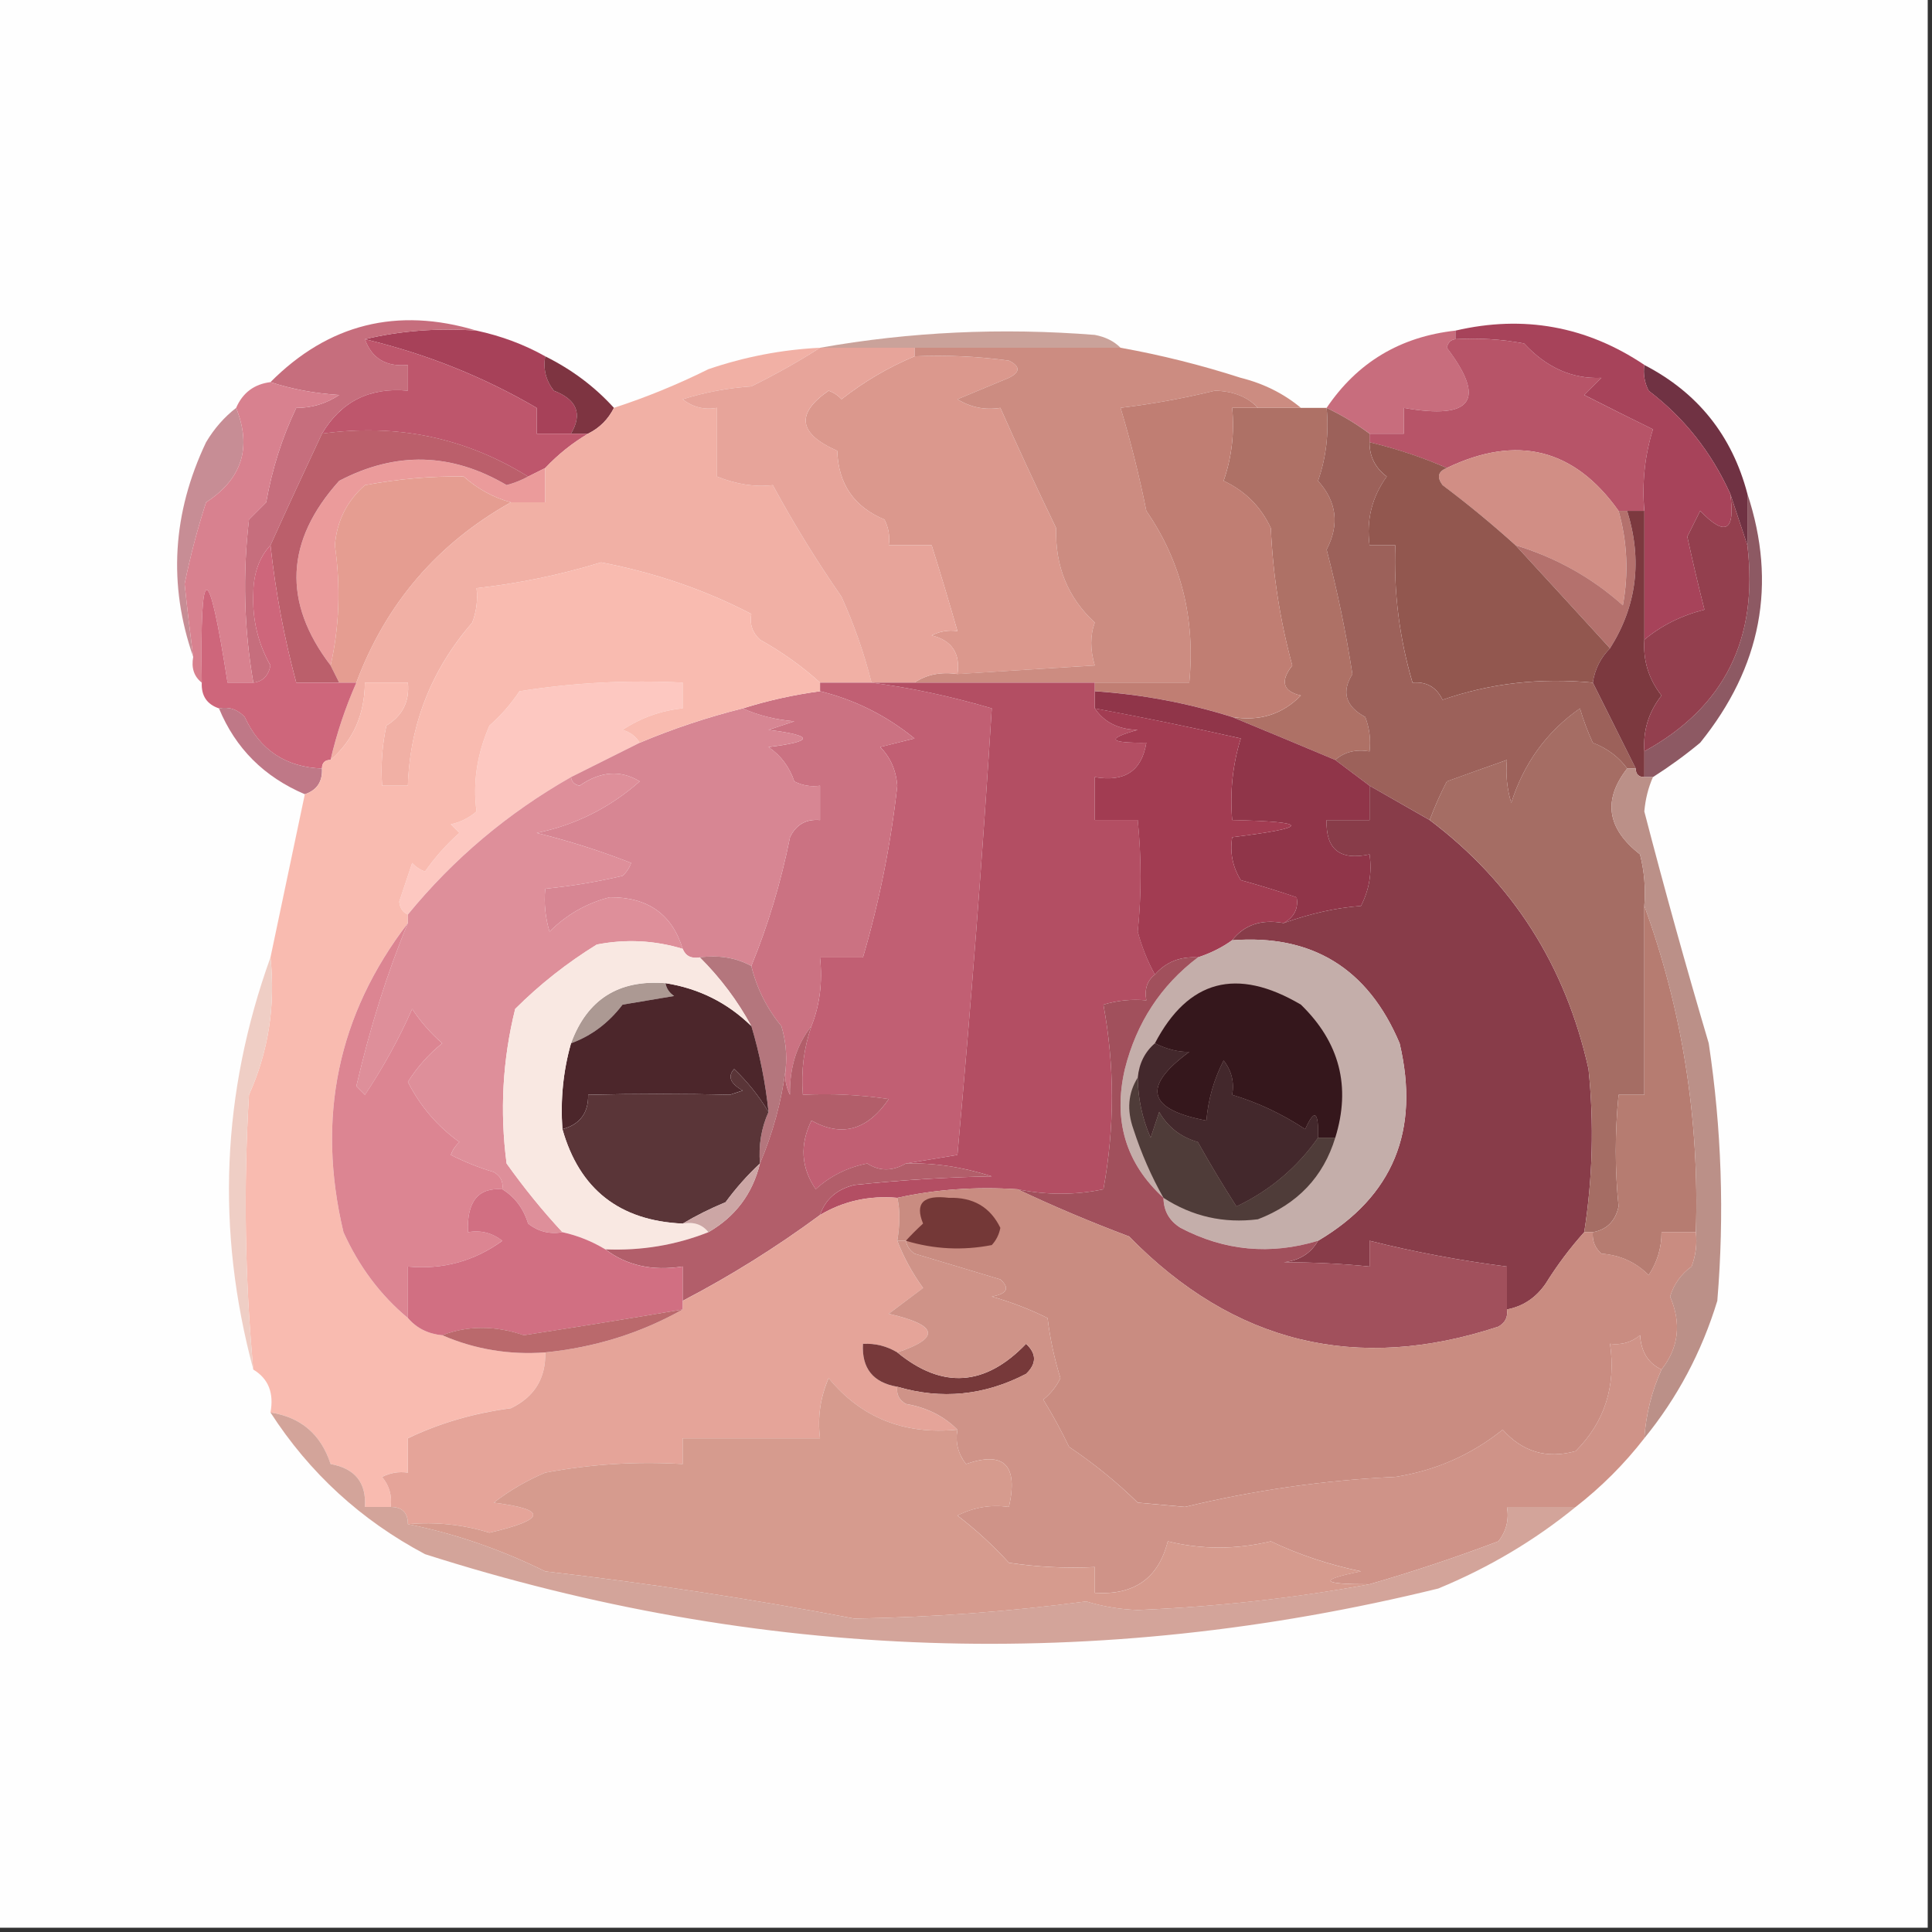 <svg width="32" height="32" viewBox="0 0 32 32" fill="none" xmlns="http://www.w3.org/2000/svg">
    <rect x="0" y="0" width="32" height="32" fill="#333333" stroke="none"/>
    <g clip-path="url(#clip0_2326_406)">
        <path fill-rule="evenodd" clip-rule="evenodd"
            d="M-0.071 -0.071C10.596 -0.071 21.262 -0.071 31.929 -0.071C31.929 10.595 31.929 21.262 31.929 31.929C21.262 31.929 10.596 31.929 -0.071 31.929C-0.071 21.262 -0.071 10.595 -0.071 -0.071Z"
            fill="#FEFEFE" />
        <path fill-rule="evenodd" clip-rule="evenodd"
            d="M18.56 5.76C17.422 5.76 16.285 5.76 15.147 5.76C14.625 5.76 14.104 5.76 13.582 5.76C15.069 5.496 16.586 5.425 18.133 5.547C18.309 5.58 18.451 5.651 18.56 5.76Z"
            fill="#CAA29A" />
        <path fill-rule="evenodd" clip-rule="evenodd"
            d="M6.044 5.618C6.632 5.478 7.249 5.43 7.893 5.476C8.305 5.565 8.685 5.707 9.031 5.902C8.994 6.112 9.041 6.302 9.173 6.471C9.556 6.618 9.651 6.855 9.458 7.182C9.268 7.182 9.079 7.182 8.889 7.182C8.889 7.04 8.889 6.898 8.889 6.756C8.005 6.239 7.057 5.86 6.044 5.618Z"
            fill="#A74159" />
        <path fill-rule="evenodd" clip-rule="evenodd"
            d="M7.893 5.476C7.249 5.431 6.632 5.478 6.044 5.618C6.158 5.937 6.395 6.079 6.756 6.045C6.756 6.187 6.756 6.329 6.756 6.471C6.125 6.412 5.651 6.649 5.333 7.182C5.045 7.796 4.76 8.412 4.48 9.031C4.297 9.226 4.202 9.487 4.196 9.814C4.176 10.252 4.271 10.655 4.48 11.023C4.445 11.195 4.35 11.29 4.196 11.307C4.041 10.413 4.018 9.513 4.124 8.605C4.219 8.51 4.314 8.415 4.409 8.32C4.507 7.767 4.673 7.245 4.907 6.756C5.164 6.757 5.401 6.686 5.618 6.542C5.21 6.516 4.831 6.445 4.48 6.329C5.44 5.365 6.578 5.081 7.893 5.476Z"
            fill="#C66E7D" />
        <path fill-rule="evenodd" clip-rule="evenodd"
            d="M24.107 5.476C24.107 5.523 24.107 5.57 24.107 5.618C24.029 5.626 23.982 5.674 23.965 5.76C24.622 6.625 24.385 6.957 23.253 6.756C23.253 6.898 23.253 7.04 23.253 7.182C23.064 7.182 22.874 7.182 22.684 7.182C22.465 7.02 22.228 6.878 21.973 6.756C22.48 6.004 23.191 5.577 24.107 5.476Z"
            fill="#C86D7D" />
        <path fill-rule="evenodd" clip-rule="evenodd"
            d="M6.044 5.618C7.057 5.86 8.005 6.24 8.889 6.756C8.889 6.898 8.889 7.04 8.889 7.183C9.078 7.183 9.268 7.183 9.458 7.183C9.553 7.183 9.647 7.183 9.742 7.183C9.479 7.338 9.242 7.528 9.031 7.752C8.936 7.799 8.841 7.846 8.747 7.894C7.706 7.248 6.568 7.011 5.333 7.183C5.651 6.649 6.125 6.412 6.755 6.471C6.755 6.329 6.755 6.187 6.755 6.045C6.395 6.079 6.158 5.937 6.044 5.618Z"
            fill="#BE566C" />
        <path fill-rule="evenodd" clip-rule="evenodd"
            d="M15.147 5.902C15.67 5.879 16.192 5.903 16.711 5.973C16.901 6.068 16.901 6.163 16.711 6.258C16.427 6.376 16.142 6.495 15.858 6.613C16.078 6.749 16.315 6.796 16.569 6.756C16.86 7.41 17.168 8.074 17.493 8.747C17.474 9.379 17.688 9.901 18.133 10.311C18.055 10.525 18.055 10.762 18.133 11.022C17.375 11.07 16.616 11.117 15.858 11.165C15.909 10.822 15.767 10.608 15.431 10.525C15.566 10.456 15.708 10.432 15.858 10.453C15.724 9.984 15.582 9.51 15.431 9.031C15.194 9.031 14.957 9.031 14.72 9.031C14.741 8.882 14.718 8.739 14.649 8.605C14.146 8.396 13.885 8.017 13.867 7.467C13.222 7.184 13.175 6.852 13.725 6.471C13.808 6.501 13.879 6.548 13.938 6.613C14.31 6.321 14.713 6.084 15.147 5.902Z"
            fill="#DB988D" />
        <path fill-rule="evenodd" clip-rule="evenodd"
            d="M27.235 6.045C28.119 6.502 28.688 7.213 28.942 8.178C28.942 8.463 28.942 8.747 28.942 9.032C28.847 8.747 28.753 8.463 28.658 8.178C28.344 7.487 27.894 6.918 27.307 6.472C27.238 6.337 27.214 6.195 27.235 6.045Z"
            fill="#703243" />
        <path fill-rule="evenodd" clip-rule="evenodd"
            d="M15.147 5.902C15.147 5.855 15.147 5.807 15.147 5.76C16.285 5.76 17.422 5.76 18.56 5.76C19.229 5.88 19.893 6.046 20.551 6.258C20.931 6.353 21.263 6.519 21.547 6.755C21.31 6.755 21.073 6.755 20.836 6.755C20.666 6.574 20.429 6.479 20.125 6.471C19.605 6.597 19.084 6.692 18.56 6.755C18.728 7.313 18.87 7.882 18.987 8.462C19.564 9.3 19.801 10.248 19.698 11.306C19.176 11.306 18.655 11.306 18.133 11.306C17.138 11.306 16.142 11.306 15.147 11.306C15.348 11.171 15.585 11.124 15.858 11.164C16.616 11.117 17.375 11.069 18.133 11.022C18.055 10.762 18.055 10.525 18.133 10.311C17.688 9.901 17.474 9.379 17.493 8.746C17.168 8.074 16.86 7.41 16.569 6.755C16.315 6.796 16.078 6.748 15.858 6.613C16.142 6.495 16.427 6.376 16.711 6.258C16.901 6.163 16.901 6.068 16.711 5.973C16.192 5.902 15.67 5.878 15.147 5.902Z"
            fill="#CC8C81" />
        <path fill-rule="evenodd" clip-rule="evenodd"
            d="M9.031 5.902C9.472 6.121 9.851 6.405 10.169 6.756C10.074 6.945 9.932 7.088 9.742 7.182C9.647 7.182 9.553 7.182 9.458 7.182C9.651 6.855 9.556 6.618 9.173 6.471C9.041 6.302 8.994 6.113 9.031 5.902Z"
            fill="#7E3441" />
        <path fill-rule="evenodd" clip-rule="evenodd"
            d="M24.107 5.618C24.489 5.595 24.868 5.618 25.244 5.689C25.616 6.09 26.043 6.28 26.524 6.258C26.43 6.353 26.335 6.448 26.24 6.543C26.622 6.737 27.001 6.927 27.378 7.111C27.242 7.546 27.195 7.997 27.235 8.463C27.141 8.463 27.046 8.463 26.951 8.463C26.904 8.463 26.856 8.463 26.809 8.463C26.077 7.43 25.128 7.193 23.964 7.751C23.562 7.576 23.135 7.434 22.684 7.325C22.684 7.277 22.684 7.23 22.684 7.183C22.874 7.183 23.064 7.183 23.253 7.183C23.253 7.04 23.253 6.898 23.253 6.756C24.385 6.957 24.622 6.625 23.964 5.76C23.982 5.674 24.029 5.627 24.107 5.618Z"
            fill="#B75468" />
        <path fill-rule="evenodd" clip-rule="evenodd"
            d="M20.835 6.756C21.073 6.756 21.309 6.756 21.547 6.756C21.689 6.756 21.831 6.756 21.973 6.756C22.013 7.175 21.965 7.578 21.831 7.965C22.141 8.309 22.189 8.688 21.973 9.103C22.152 9.791 22.294 10.478 22.4 11.165C22.215 11.462 22.286 11.699 22.613 11.876C22.683 12.06 22.707 12.249 22.684 12.445C22.457 12.407 22.267 12.454 22.116 12.587C21.535 12.343 20.967 12.106 20.409 11.876C20.859 11.952 21.238 11.834 21.547 11.52C21.247 11.451 21.2 11.285 21.404 11.023C21.202 10.278 21.083 9.519 21.049 8.747C20.883 8.391 20.622 8.131 20.267 7.965C20.401 7.578 20.448 7.175 20.409 6.756C20.551 6.756 20.693 6.756 20.835 6.756Z"
            fill="#AE7166" />
        <path fill-rule="evenodd" clip-rule="evenodd"
            d="M8.747 7.893C8.841 7.846 8.936 7.799 9.031 7.751C9.031 7.941 9.031 8.13 9.031 8.32C8.841 8.32 8.652 8.32 8.462 8.32C8.175 8.242 7.914 8.1 7.68 7.893C7.143 7.884 6.598 7.931 6.044 8.036C5.745 8.298 5.579 8.63 5.547 9.031C5.644 9.719 5.621 10.383 5.476 11.022C4.677 9.976 4.725 8.957 5.618 7.965C6.556 7.474 7.48 7.497 8.391 8.036C8.519 8.001 8.638 7.954 8.747 7.893Z"
            fill="#EB9B9B" />
        <path fill-rule="evenodd" clip-rule="evenodd"
            d="M8.462 8.32C7.244 9.003 6.391 9.999 5.902 11.307C5.807 11.307 5.713 11.307 5.618 11.307C5.57 11.212 5.523 11.117 5.476 11.023C5.621 10.383 5.644 9.719 5.547 9.032C5.579 8.63 5.745 8.298 6.044 8.036C6.598 7.932 7.143 7.884 7.68 7.894C7.915 8.1 8.175 8.243 8.462 8.32Z"
            fill="#E59D91" />
        <path fill-rule="evenodd" clip-rule="evenodd"
            d="M26.809 8.462C26.953 8.976 26.976 9.497 26.88 10.027C26.365 9.568 25.773 9.236 25.102 9.031C24.717 8.683 24.314 8.352 23.893 8.036C23.795 7.902 23.819 7.808 23.964 7.751C25.128 7.193 26.077 7.43 26.809 8.462Z"
            fill="#D18E85" />
        <path fill-rule="evenodd" clip-rule="evenodd"
            d="M13.582 5.76C13.235 5.983 12.855 6.197 12.444 6.4C12.057 6.426 11.678 6.497 11.307 6.613C11.476 6.745 11.665 6.793 11.876 6.755C11.876 7.135 11.876 7.514 11.876 7.893C12.197 8.022 12.505 8.07 12.8 8.035C13.15 8.68 13.53 9.296 13.938 9.884C14.147 10.347 14.313 10.821 14.436 11.306C14.151 11.306 13.867 11.306 13.582 11.306C13.289 11.039 12.957 10.802 12.587 10.595C12.461 10.478 12.413 10.336 12.444 10.169C11.68 9.771 10.85 9.486 9.956 9.315C9.28 9.522 8.593 9.664 7.893 9.742C7.916 9.937 7.892 10.127 7.822 10.311C7.146 11.093 6.79 11.994 6.756 13.013C6.613 13.013 6.471 13.013 6.329 13.013C6.306 12.678 6.329 12.346 6.4 12.018C6.668 11.854 6.786 11.617 6.756 11.306C6.519 11.306 6.282 11.306 6.044 11.306C6.039 11.838 5.849 12.264 5.476 12.586C5.577 12.146 5.72 11.719 5.902 11.306C6.391 9.998 7.244 9.003 8.462 8.32C8.652 8.32 8.842 8.32 9.031 8.32C9.031 8.13 9.031 7.941 9.031 7.751C9.242 7.527 9.479 7.337 9.742 7.182C9.932 7.087 10.074 6.945 10.169 6.755C10.701 6.582 11.222 6.369 11.733 6.115C12.334 5.91 12.95 5.791 13.582 5.76Z"
            fill="#F1B0A5" />
        <path fill-rule="evenodd" clip-rule="evenodd"
            d="M3.911 6.756C4.174 7.412 4.008 7.934 3.413 8.32C3.27 8.763 3.151 9.214 3.058 9.671C3.1 10.076 3.148 10.479 3.2 10.88C2.784 9.685 2.855 8.5 3.413 7.325C3.548 7.098 3.714 6.909 3.911 6.756Z"
            fill="#C78D95" />
        <path fill-rule="evenodd" clip-rule="evenodd"
            d="M13.582 5.76C14.104 5.76 14.625 5.76 15.147 5.76C15.147 5.807 15.147 5.855 15.147 5.902C14.712 6.084 14.309 6.321 13.938 6.613C13.879 6.548 13.808 6.501 13.724 6.471C13.175 6.851 13.222 7.183 13.867 7.466C13.885 8.017 14.145 8.396 14.649 8.604C14.718 8.739 14.741 8.881 14.72 9.031C14.957 9.031 15.194 9.031 15.431 9.031C15.582 9.509 15.724 9.983 15.858 10.453C15.708 10.432 15.566 10.456 15.431 10.524C15.767 10.608 15.909 10.821 15.858 11.164C15.585 11.124 15.348 11.171 15.147 11.306C14.91 11.306 14.673 11.306 14.435 11.306C14.313 10.821 14.147 10.347 13.938 9.884C13.53 9.296 13.15 8.68 12.8 8.035C12.505 8.07 12.197 8.022 11.876 7.893C11.876 7.514 11.876 7.135 11.876 6.755C11.665 6.793 11.476 6.745 11.307 6.613C11.677 6.497 12.057 6.426 12.444 6.4C12.855 6.197 13.235 5.983 13.582 5.76Z"
            fill="#E7A49A" />
        <path fill-rule="evenodd" clip-rule="evenodd"
            d="M20.835 6.755C20.693 6.755 20.551 6.755 20.409 6.755C20.448 7.174 20.401 7.577 20.267 7.964C20.622 8.13 20.883 8.391 21.049 8.746C21.083 9.519 21.202 10.277 21.404 11.022C21.2 11.284 21.247 11.45 21.547 11.52C21.238 11.833 20.859 11.951 20.409 11.875C19.668 11.643 18.91 11.5 18.133 11.448C18.133 11.401 18.133 11.354 18.133 11.306C18.655 11.306 19.176 11.306 19.698 11.306C19.801 10.248 19.564 9.3 18.987 8.462C18.87 7.882 18.728 7.313 18.56 6.755C19.084 6.692 19.605 6.597 20.124 6.471C20.429 6.479 20.666 6.573 20.835 6.755Z"
            fill="#C07E73" />
        <path fill-rule="evenodd" clip-rule="evenodd"
            d="M4.48 6.329C4.831 6.445 5.21 6.516 5.618 6.542C5.401 6.686 5.164 6.757 4.907 6.756C4.673 7.245 4.507 7.766 4.409 8.32C4.314 8.415 4.219 8.51 4.125 8.605C4.018 9.513 4.041 10.413 4.196 11.307C4.053 11.307 3.911 11.307 3.769 11.307C3.451 9.258 3.309 9.258 3.342 11.307C3.214 11.206 3.166 11.064 3.2 10.88C3.148 10.479 3.1 10.076 3.058 9.671C3.151 9.213 3.27 8.763 3.413 8.32C4.008 7.934 4.174 7.412 3.911 6.756C4.02 6.505 4.209 6.363 4.48 6.329Z"
            fill="#D8818F" />
        <path fill-rule="evenodd" clip-rule="evenodd"
            d="M8.747 7.893C8.638 7.953 8.519 8.001 8.391 8.035C7.48 7.497 6.556 7.473 5.618 7.964C4.725 8.956 4.677 9.976 5.476 11.022C5.523 11.117 5.57 11.212 5.618 11.306C5.381 11.306 5.144 11.306 4.907 11.306C4.706 10.562 4.564 9.803 4.48 9.031C4.76 8.412 5.045 7.796 5.333 7.182C6.568 7.01 7.706 7.247 8.747 7.893Z"
            fill="#BB5F6B" />
        <path fill-rule="evenodd" clip-rule="evenodd"
            d="M27.236 6.044C27.214 6.194 27.238 6.336 27.307 6.471C27.894 6.918 28.344 7.487 28.658 8.178C28.745 8.8 28.579 8.895 28.16 8.462C28.089 8.604 28.018 8.747 27.947 8.889C28.035 9.297 28.13 9.7 28.231 10.098C27.848 10.195 27.516 10.361 27.236 10.595C27.236 9.884 27.236 9.173 27.236 8.462C27.195 7.996 27.242 7.546 27.378 7.111C27.001 6.926 26.622 6.737 26.24 6.542C26.335 6.447 26.43 6.353 26.524 6.258C26.043 6.28 25.616 6.09 25.244 5.689C24.868 5.618 24.489 5.594 24.107 5.618C24.107 5.57 24.107 5.523 24.107 5.476C25.237 5.213 26.28 5.403 27.236 6.044Z"
            fill="#A7435A" />
        <path fill-rule="evenodd" clip-rule="evenodd"
            d="M28.942 8.178C29.435 9.672 29.174 11.047 28.16 12.302C27.908 12.511 27.647 12.7 27.378 12.871C27.331 12.871 27.283 12.871 27.236 12.871C27.236 12.729 27.236 12.587 27.236 12.444C28.561 11.717 29.129 10.579 28.942 9.031C28.942 8.747 28.942 8.462 28.942 8.178Z"
            fill="#8D5963" />
        <path fill-rule="evenodd" clip-rule="evenodd"
            d="M26.809 8.462C26.856 8.462 26.904 8.462 26.951 8.462C27.205 9.279 27.11 10.037 26.667 10.738C26.154 10.177 25.633 9.608 25.102 9.031C25.773 9.235 26.366 9.567 26.88 10.026C26.977 9.497 26.953 8.976 26.809 8.462Z"
            fill="#B4716D" />
        <path fill-rule="evenodd" clip-rule="evenodd"
            d="M4.48 9.031C4.564 9.804 4.706 10.562 4.907 11.307C5.144 11.307 5.381 11.307 5.618 11.307C5.713 11.307 5.807 11.307 5.902 11.307C5.72 11.72 5.577 12.146 5.475 12.587C5.381 12.587 5.333 12.634 5.333 12.729C4.732 12.707 4.305 12.423 4.053 11.876C3.936 11.75 3.794 11.702 3.627 11.733C3.427 11.666 3.332 11.524 3.342 11.307C3.309 9.258 3.451 9.258 3.769 11.307C3.911 11.307 4.053 11.307 4.195 11.307C4.35 11.29 4.445 11.195 4.48 11.022C4.271 10.655 4.176 10.252 4.195 9.813C4.202 9.487 4.297 9.226 4.48 9.031Z"
            fill="#CE667B" />
        <path fill-rule="evenodd" clip-rule="evenodd"
            d="M22.684 7.324C23.135 7.433 23.562 7.575 23.965 7.751C23.819 7.807 23.795 7.902 23.893 8.035C24.314 8.351 24.717 8.683 25.102 9.031C25.633 9.608 26.154 10.177 26.667 10.738C26.51 10.895 26.416 11.084 26.382 11.306C25.51 11.222 24.681 11.317 23.893 11.591C23.793 11.381 23.627 11.287 23.396 11.306C23.178 10.568 23.083 9.809 23.111 9.031C22.969 9.031 22.827 9.031 22.684 9.031C22.629 8.609 22.724 8.23 22.969 7.893C22.777 7.748 22.682 7.558 22.684 7.324Z"
            fill="#92574F" />
        <path fill-rule="evenodd" clip-rule="evenodd"
            d="M21.973 6.756C22.228 6.878 22.465 7.02 22.684 7.183C22.684 7.23 22.684 7.277 22.684 7.325C22.681 7.558 22.776 7.748 22.969 7.894C22.724 8.23 22.629 8.61 22.684 9.031C22.827 9.031 22.969 9.031 23.111 9.031C23.083 9.81 23.178 10.569 23.395 11.307C23.627 11.287 23.792 11.382 23.893 11.591C24.681 11.318 25.51 11.223 26.382 11.307C26.616 11.775 26.853 12.249 27.093 12.729C27.046 12.729 26.998 12.729 26.951 12.729C26.811 12.537 26.622 12.395 26.382 12.303C26.297 12.118 26.226 11.929 26.169 11.734C25.619 12.118 25.24 12.64 25.031 13.298C24.961 13.066 24.937 12.829 24.96 12.587C24.633 12.702 24.301 12.821 23.964 12.943C23.855 13.152 23.761 13.365 23.68 13.582C23.348 13.393 23.016 13.203 22.684 13.014C22.495 12.871 22.305 12.729 22.116 12.587C22.267 12.454 22.457 12.407 22.684 12.445C22.707 12.249 22.683 12.06 22.613 11.876C22.286 11.699 22.215 11.462 22.4 11.165C22.294 10.478 22.152 9.791 21.973 9.103C22.189 8.688 22.141 8.309 21.831 7.965C21.965 7.578 22.013 7.175 21.973 6.756Z"
            fill="#9C615A" />
        <path fill-rule="evenodd" clip-rule="evenodd"
            d="M13.582 11.307C13.867 11.307 14.151 11.307 14.435 11.307C15.094 11.393 15.758 11.536 16.427 11.733C16.274 14.171 16.084 16.637 15.858 19.129C15.573 19.176 15.289 19.224 15.004 19.271C14.779 19.401 14.566 19.401 14.364 19.271C14.036 19.336 13.751 19.478 13.511 19.698C13.268 19.34 13.244 18.961 13.44 18.56C13.941 18.839 14.368 18.721 14.72 18.204C14.248 18.134 13.774 18.11 13.298 18.133C13.266 17.738 13.314 17.359 13.44 16.995C13.578 16.647 13.626 16.268 13.582 15.858C13.819 15.858 14.056 15.858 14.293 15.858C14.565 14.932 14.754 13.984 14.862 13.013C14.841 12.755 14.746 12.541 14.578 12.373C14.767 12.326 14.957 12.278 15.147 12.231C14.678 11.85 14.157 11.589 13.582 11.449C13.582 11.402 13.582 11.354 13.582 11.307Z"
            fill="#C15F73" />
        <path fill-rule="evenodd" clip-rule="evenodd"
            d="M10.595 12.302C10.216 12.492 9.837 12.681 9.458 12.871C8.414 13.463 7.513 14.222 6.755 15.146C6.671 15.113 6.623 15.042 6.613 14.933C6.684 14.72 6.755 14.507 6.827 14.293C6.885 14.358 6.957 14.406 7.04 14.435C7.203 14.201 7.393 13.988 7.609 13.795C7.561 13.748 7.514 13.701 7.467 13.653C7.626 13.618 7.769 13.547 7.893 13.44C7.829 12.965 7.9 12.491 8.107 12.018C8.299 11.849 8.465 11.659 8.604 11.449C9.5 11.307 10.401 11.26 11.307 11.306C11.307 11.449 11.307 11.591 11.307 11.733C10.949 11.769 10.617 11.888 10.311 12.089C10.441 12.128 10.536 12.2 10.595 12.302Z"
            fill="#FDC8C1" />
        <path fill-rule="evenodd" clip-rule="evenodd"
            d="M26.951 8.462C27.046 8.462 27.141 8.462 27.236 8.462C27.236 9.173 27.236 9.884 27.236 10.595C27.212 10.938 27.306 11.246 27.52 11.52C27.306 11.793 27.212 12.101 27.236 12.444C27.236 12.586 27.236 12.729 27.236 12.871C27.141 12.871 27.093 12.823 27.093 12.729C26.853 12.248 26.616 11.774 26.382 11.306C26.416 11.084 26.51 10.895 26.667 10.738C27.11 10.037 27.205 9.279 26.951 8.462Z"
            fill="#7C393F" />
        <path fill-rule="evenodd" clip-rule="evenodd"
            d="M28.658 8.178C28.753 8.462 28.847 8.747 28.942 9.031C29.129 10.579 28.561 11.717 27.236 12.444C27.212 12.101 27.306 11.793 27.52 11.52C27.306 11.247 27.212 10.939 27.236 10.595C27.516 10.361 27.848 10.195 28.231 10.098C28.13 9.7 28.035 9.297 27.947 8.889C28.018 8.747 28.089 8.604 28.16 8.462C28.579 8.895 28.745 8.8 28.658 8.178Z"
            fill="#933F4E" />
        <path fill-rule="evenodd" clip-rule="evenodd"
            d="M3.627 11.733C3.794 11.702 3.936 11.749 4.053 11.875C4.306 12.422 4.732 12.707 5.333 12.729C5.344 12.946 5.249 13.088 5.049 13.155C4.374 12.868 3.9 12.394 3.627 11.733Z"
            fill="#BF7887" />
        <path fill-rule="evenodd" clip-rule="evenodd"
            d="M13.582 11.449C14.157 11.589 14.678 11.85 15.147 12.231C14.957 12.279 14.767 12.326 14.578 12.374C14.746 12.541 14.841 12.755 14.862 13.014C14.754 13.984 14.565 14.932 14.293 15.858C14.056 15.858 13.819 15.858 13.582 15.858C13.626 16.268 13.578 16.648 13.44 16.996C13.195 17.303 13.077 17.682 13.085 18.134C13.016 17.999 12.992 17.857 13.013 17.707C13.036 17.465 13.012 17.228 12.942 16.996C12.7 16.701 12.534 16.369 12.444 16C12.721 15.326 12.934 14.614 13.085 13.867C13.185 13.658 13.351 13.563 13.582 13.583C13.582 13.393 13.582 13.203 13.582 13.014C13.433 13.035 13.29 13.011 13.156 12.943C13.076 12.704 12.934 12.514 12.729 12.374C13.487 12.279 13.487 12.184 12.729 12.089C12.871 12.042 13.013 11.994 13.156 11.947C12.842 11.92 12.557 11.849 12.302 11.734C12.717 11.603 13.144 11.508 13.582 11.449Z"
            fill="#CB7282" />
        <path fill-rule="evenodd" clip-rule="evenodd"
            d="M12.302 11.733C12.557 11.848 12.842 11.92 13.156 11.947C13.013 11.994 12.871 12.042 12.729 12.089C13.487 12.184 13.487 12.279 12.729 12.373C12.934 12.514 13.076 12.704 13.156 12.942C13.29 13.011 13.433 13.035 13.582 13.013C13.582 13.203 13.582 13.393 13.582 13.582C13.351 13.562 13.185 13.657 13.085 13.867C12.934 14.614 12.721 15.325 12.444 16C12.194 15.863 11.909 15.816 11.591 15.858C11.45 15.882 11.355 15.835 11.307 15.716C11.132 15.142 10.729 14.857 10.098 14.862C9.716 14.959 9.384 15.149 9.102 15.431C9.032 15.199 9.008 14.962 9.031 14.72C9.461 14.677 9.888 14.606 10.311 14.507C10.376 14.448 10.424 14.377 10.453 14.293C9.943 14.093 9.421 13.927 8.889 13.796C9.529 13.665 10.098 13.381 10.596 12.942C10.278 12.749 9.946 12.773 9.6 13.013C9.514 12.996 9.466 12.948 9.458 12.871C9.837 12.682 10.216 12.492 10.596 12.302C11.149 12.069 11.717 11.88 12.302 11.733Z"
            fill="#D78693" />
        <path fill-rule="evenodd" clip-rule="evenodd"
            d="M18.133 11.449C18.91 11.501 19.668 11.643 20.409 11.876C20.967 12.106 21.535 12.343 22.116 12.587C22.305 12.729 22.495 12.871 22.684 13.014C22.684 13.203 22.684 13.393 22.684 13.583C22.447 13.583 22.21 13.583 21.973 13.583C21.957 14.068 22.194 14.257 22.684 14.151C22.727 14.451 22.68 14.735 22.542 15.005C22.133 15.035 21.707 15.13 21.262 15.289C21.438 15.188 21.509 15.046 21.476 14.863C21.173 14.759 20.865 14.664 20.551 14.578C20.416 14.358 20.368 14.121 20.409 13.867C21.708 13.706 21.708 13.611 20.409 13.583C20.369 13.117 20.416 12.666 20.551 12.231C19.746 12.05 18.94 11.884 18.133 11.734C18.133 11.639 18.133 11.544 18.133 11.449Z"
            fill="#903549" />
        <path fill-rule="evenodd" clip-rule="evenodd"
            d="M13.582 11.306C13.582 11.354 13.582 11.401 13.582 11.449C13.144 11.508 12.717 11.603 12.302 11.733C11.717 11.879 11.148 12.069 10.595 12.302C10.536 12.2 10.441 12.128 10.311 12.089C10.617 11.888 10.949 11.769 11.307 11.733C11.307 11.591 11.307 11.449 11.307 11.306C10.401 11.26 9.5 11.307 8.604 11.449C8.465 11.659 8.299 11.849 8.107 12.018C7.9 12.491 7.829 12.965 7.893 13.44C7.769 13.547 7.626 13.618 7.467 13.653C7.514 13.701 7.561 13.748 7.609 13.795C7.393 13.988 7.203 14.201 7.04 14.435C6.957 14.406 6.885 14.358 6.827 14.293C6.755 14.507 6.684 14.72 6.613 14.933C6.623 15.042 6.671 15.113 6.755 15.146C6.755 15.194 6.755 15.241 6.755 15.289C5.593 16.805 5.238 18.512 5.689 20.409C5.947 20.979 6.302 21.453 6.755 21.831C6.9 21.998 7.089 22.093 7.324 22.115C7.865 22.349 8.434 22.444 9.031 22.4C9.042 22.828 8.852 23.136 8.462 23.324C7.849 23.405 7.28 23.571 6.755 23.822C6.755 24.012 6.755 24.201 6.755 24.391C6.606 24.37 6.464 24.393 6.329 24.462C6.448 24.606 6.495 24.772 6.471 24.96C6.329 24.96 6.187 24.96 6.044 24.96C6.071 24.559 5.881 24.322 5.475 24.249C5.316 23.757 4.984 23.473 4.48 23.395C4.54 23.071 4.445 22.834 4.195 22.684C4.056 21.17 4.032 19.653 4.124 18.133C4.446 17.418 4.564 16.66 4.48 15.858C4.668 14.96 4.858 14.059 5.049 13.155C5.249 13.088 5.344 12.946 5.333 12.729C5.333 12.634 5.381 12.586 5.475 12.586C5.849 12.265 6.039 11.838 6.044 11.306C6.281 11.306 6.518 11.306 6.755 11.306C6.786 11.617 6.668 11.854 6.4 12.018C6.329 12.346 6.306 12.678 6.329 13.013C6.471 13.013 6.613 13.013 6.755 13.013C6.79 11.994 7.146 11.094 7.822 10.311C7.892 10.127 7.916 9.937 7.893 9.742C8.592 9.664 9.28 9.522 9.955 9.315C10.85 9.486 11.679 9.771 12.444 10.169C12.413 10.336 12.461 10.478 12.587 10.595C12.957 10.802 13.289 11.039 13.582 11.306Z"
            fill="#F9BBB0" />
        <path fill-rule="evenodd" clip-rule="evenodd"
            d="M14.436 11.307C14.673 11.307 14.91 11.307 15.147 11.307C16.142 11.307 17.138 11.307 18.133 11.307C18.133 11.354 18.133 11.402 18.133 11.449C18.133 11.544 18.133 11.639 18.133 11.733C18.288 11.963 18.525 12.082 18.845 12.089C18.315 12.237 18.362 12.308 18.987 12.302C18.911 12.769 18.627 12.958 18.133 12.871C18.133 13.108 18.133 13.345 18.133 13.582C18.37 13.582 18.607 13.582 18.845 13.582C18.907 14.211 18.907 14.828 18.845 15.431C18.914 15.688 19.009 15.925 19.129 16.142C19 16.243 18.953 16.385 18.987 16.569C18.745 16.546 18.508 16.57 18.276 16.64C18.463 17.655 18.463 18.674 18.276 19.698C17.811 19.796 17.337 19.796 16.853 19.698C16.162 19.652 15.498 19.7 14.862 19.84C14.395 19.799 13.969 19.894 13.582 20.124C13.671 19.863 13.86 19.698 14.151 19.627C14.935 19.545 15.694 19.497 16.427 19.484C15.944 19.329 15.47 19.258 15.005 19.271C15.289 19.224 15.573 19.176 15.858 19.129C16.084 16.637 16.274 14.171 16.427 11.733C15.758 11.536 15.094 11.393 14.436 11.307Z"
            fill="#B34E63" />
        <path fill-rule="evenodd" clip-rule="evenodd"
            d="M18.133 11.733C18.94 11.883 19.746 12.049 20.551 12.231C20.416 12.666 20.369 13.116 20.409 13.582C21.708 13.611 21.708 13.706 20.409 13.867C20.368 14.121 20.416 14.358 20.551 14.578C20.865 14.664 21.173 14.759 21.476 14.862C21.509 15.046 21.438 15.188 21.262 15.289C20.895 15.221 20.61 15.316 20.409 15.573C20.242 15.694 20.053 15.788 19.84 15.858C19.548 15.839 19.311 15.934 19.129 16.142C19.008 15.925 18.913 15.688 18.844 15.431C18.907 14.828 18.907 14.211 18.844 13.582C18.607 13.582 18.37 13.582 18.133 13.582C18.133 13.345 18.133 13.108 18.133 12.871C18.627 12.958 18.911 12.769 18.987 12.302C18.362 12.308 18.314 12.237 18.844 12.089C18.525 12.082 18.288 11.963 18.133 11.733Z"
            fill="#A23C52" />
        <path fill-rule="evenodd" clip-rule="evenodd"
            d="M22.684 13.014C23.016 13.203 23.348 13.393 23.68 13.583C25.052 14.616 25.929 15.99 26.311 17.707C26.404 18.612 26.38 19.512 26.24 20.409C26.007 20.668 25.794 20.952 25.6 21.263C25.439 21.496 25.226 21.638 24.96 21.689C24.96 21.452 24.96 21.215 24.96 20.978C24.189 20.88 23.431 20.738 22.684 20.551C22.684 20.694 22.684 20.836 22.684 20.978C22.232 20.931 21.758 20.907 21.262 20.907C21.521 20.879 21.711 20.76 21.831 20.551C23.073 19.817 23.523 18.727 23.182 17.28C22.659 16.041 21.734 15.472 20.409 15.574C20.611 15.316 20.895 15.222 21.262 15.289C21.707 15.13 22.133 15.035 22.542 15.005C22.68 14.735 22.727 14.451 22.684 14.151C22.194 14.257 21.957 14.068 21.973 13.583C22.21 13.583 22.447 13.583 22.684 13.583C22.684 13.393 22.684 13.203 22.684 13.014Z"
            fill="#883C49" />
        <path fill-rule="evenodd" clip-rule="evenodd"
            d="M11.307 15.716C10.841 15.575 10.366 15.551 9.885 15.645C9.39 15.95 8.939 16.306 8.533 16.711C8.324 17.555 8.277 18.408 8.391 19.271C8.68 19.677 8.988 20.057 9.316 20.409C9.105 20.446 8.916 20.399 8.747 20.267C8.671 20.016 8.528 19.827 8.32 19.698C8.339 19.573 8.291 19.479 8.178 19.413C7.933 19.34 7.696 19.245 7.467 19.129C7.497 19.046 7.544 18.975 7.609 18.916C7.246 18.656 6.961 18.324 6.756 17.92C6.908 17.677 7.097 17.464 7.325 17.28C7.132 17.112 6.966 16.922 6.827 16.711C6.606 17.21 6.345 17.684 6.045 18.134C5.997 18.086 5.95 18.039 5.902 17.991C6.134 17 6.418 16.099 6.756 15.289C6.756 15.242 6.756 15.194 6.756 15.147C7.513 14.222 8.414 13.464 9.458 12.871C9.466 12.948 9.514 12.996 9.6 13.014C9.946 12.773 10.278 12.749 10.596 12.942C10.098 13.381 9.529 13.665 8.889 13.796C9.421 13.928 9.943 14.093 10.454 14.293C10.424 14.377 10.376 14.448 10.311 14.507C9.888 14.606 9.461 14.677 9.031 14.72C9.008 14.962 9.032 15.199 9.102 15.431C9.384 15.149 9.716 14.959 10.098 14.862C10.729 14.858 11.132 15.142 11.307 15.716Z"
            fill="#DE8F9A" />
        <path fill-rule="evenodd" clip-rule="evenodd"
            d="M26.951 12.729C26.545 13.25 26.616 13.724 27.164 14.151C27.235 14.432 27.259 14.716 27.235 15.005C27.235 16.047 27.235 17.09 27.235 18.133C27.093 18.133 26.951 18.133 26.809 18.133C26.747 18.761 26.747 19.377 26.809 19.982C26.755 20.226 26.613 20.368 26.382 20.409C26.335 20.409 26.287 20.409 26.24 20.409C26.38 19.512 26.404 18.611 26.311 17.707C25.929 15.99 25.052 14.615 23.68 13.582C23.761 13.365 23.855 13.151 23.964 12.942C24.301 12.82 24.633 12.702 24.96 12.587C24.937 12.828 24.961 13.065 25.031 13.298C25.24 12.639 25.619 12.118 26.169 11.733C26.226 11.928 26.297 12.118 26.382 12.302C26.622 12.395 26.811 12.537 26.951 12.729Z"
            fill="#A56D64" />
        <path fill-rule="evenodd" clip-rule="evenodd"
            d="M11.022 16.285C11.038 16.372 11.085 16.444 11.164 16.498C10.88 16.545 10.595 16.593 10.311 16.64C10.082 16.943 9.797 17.156 9.458 17.28C9.724 16.554 10.245 16.223 11.022 16.285Z"
            fill="#AC9993" />
        <path fill-rule="evenodd" clip-rule="evenodd"
            d="M11.591 15.857C11.909 15.816 12.193 15.863 12.444 16C12.534 16.368 12.7 16.7 12.942 16.995C13.012 17.228 13.036 17.465 13.013 17.706C12.943 18.248 12.8 18.77 12.587 19.271C12.562 18.969 12.609 18.685 12.729 18.418C12.679 17.934 12.584 17.459 12.444 16.995C12.218 16.578 11.934 16.199 11.591 15.857Z"
            fill="#B4767D" />
        <path fill-rule="evenodd" clip-rule="evenodd"
            d="M11.022 16.284C11.575 16.371 12.049 16.608 12.445 16.995C12.584 17.459 12.679 17.933 12.729 18.418C12.575 18.159 12.385 17.922 12.16 17.706C12.047 17.828 12.095 17.947 12.302 18.062C12.231 18.086 12.16 18.109 12.089 18.133C11.331 18.113 10.549 18.113 9.742 18.133C9.747 18.434 9.605 18.624 9.316 18.702C9.281 18.213 9.328 17.739 9.458 17.28C9.797 17.156 10.082 16.942 10.311 16.64C10.596 16.592 10.88 16.545 11.165 16.497C11.085 16.443 11.038 16.372 11.022 16.284Z"
            fill="#4C262B" />
        <path fill-rule="evenodd" clip-rule="evenodd"
            d="M20.409 15.573C21.734 15.472 22.659 16.04 23.182 17.28C23.523 18.726 23.073 19.817 21.831 20.551C21.042 20.79 20.283 20.718 19.555 20.337C19.367 20.221 19.273 20.055 19.271 19.84C18.647 19.269 18.433 18.558 18.631 17.706C18.824 16.939 19.227 16.323 19.84 15.857C20.053 15.788 20.242 15.693 20.409 15.573Z"
            fill="#C4AEAA" />
        <path fill-rule="evenodd" clip-rule="evenodd"
            d="M22.116 18.845C22.021 18.845 21.926 18.845 21.831 18.845C21.843 18.404 21.772 18.357 21.618 18.703C21.236 18.45 20.833 18.261 20.409 18.134C20.446 17.924 20.399 17.734 20.267 17.565C20.105 17.879 20.011 18.211 19.982 18.56C19.005 18.378 18.91 17.999 19.698 17.423C19.515 17.426 19.325 17.379 19.129 17.28C19.68 16.227 20.486 16.014 21.547 16.64C22.189 17.264 22.379 17.999 22.116 18.845Z"
            fill="#35171C" />
        <path fill-rule="evenodd" clip-rule="evenodd"
            d="M6.756 15.289C6.418 16.099 6.134 17 5.902 17.991C5.95 18.039 5.997 18.086 6.044 18.134C6.345 17.684 6.606 17.21 6.827 16.711C6.966 16.922 7.132 17.112 7.324 17.28C7.097 17.464 6.908 17.677 6.756 17.92C6.961 18.324 7.246 18.656 7.609 18.916C7.544 18.975 7.496 19.046 7.467 19.129C7.695 19.245 7.932 19.34 8.178 19.413C8.291 19.479 8.339 19.573 8.32 19.698C7.919 19.666 7.73 19.903 7.751 20.409C7.961 20.372 8.151 20.419 8.32 20.551C7.853 20.89 7.332 21.032 6.756 20.978C6.756 21.262 6.756 21.547 6.756 21.831C6.302 21.453 5.947 20.979 5.689 20.409C5.238 18.512 5.593 16.805 6.756 15.289Z"
            fill="#DC8592" />
        <path fill-rule="evenodd" clip-rule="evenodd"
            d="M12.729 18.418C12.609 18.685 12.562 18.97 12.587 19.271C12.383 19.461 12.193 19.674 12.018 19.912C11.76 20.019 11.523 20.138 11.307 20.267C10.261 20.22 9.597 19.698 9.316 18.703C9.605 18.625 9.747 18.435 9.742 18.134C10.549 18.113 11.331 18.113 12.089 18.134C12.16 18.11 12.231 18.086 12.302 18.063C12.095 17.947 12.047 17.829 12.16 17.707C12.385 17.922 12.575 18.159 12.729 18.418Z"
            fill="#5A3538" />
        <path fill-rule="evenodd" clip-rule="evenodd"
            d="M19.129 17.28C19.325 17.378 19.515 17.426 19.698 17.422C18.91 17.999 19.005 18.378 19.982 18.56C20.011 18.21 20.105 17.879 20.267 17.565C20.399 17.734 20.446 17.923 20.409 18.134C20.833 18.261 21.236 18.45 21.618 18.703C21.772 18.357 21.843 18.404 21.831 18.845C21.483 19.34 21.033 19.719 20.48 19.983C20.256 19.634 20.043 19.279 19.84 18.916C19.557 18.834 19.343 18.668 19.2 18.418C19.153 18.56 19.105 18.703 19.058 18.845C18.919 18.526 18.848 18.194 18.845 17.849C18.867 17.614 18.962 17.424 19.129 17.28Z"
            fill="#43282C" />
        <path fill-rule="evenodd" clip-rule="evenodd"
            d="M27.236 15.005C27.865 16.732 28.149 18.533 28.089 20.409C27.899 20.409 27.71 20.409 27.52 20.409C27.521 20.666 27.45 20.904 27.307 21.12C27.095 20.907 26.834 20.788 26.524 20.765C26.418 20.669 26.37 20.551 26.382 20.409C26.613 20.369 26.755 20.226 26.809 19.983C26.747 19.377 26.747 18.761 26.809 18.134C26.951 18.134 27.093 18.134 27.236 18.134C27.236 17.091 27.236 16.048 27.236 15.005Z"
            fill="#B67C71" />
        <path fill-rule="evenodd" clip-rule="evenodd"
            d="M11.307 15.715C11.355 15.834 11.45 15.882 11.591 15.857C11.934 16.199 12.218 16.578 12.444 16.995C12.049 16.608 11.575 16.371 11.022 16.284C10.245 16.222 9.723 16.554 9.458 17.279C9.328 17.739 9.28 18.213 9.315 18.702C9.597 19.697 10.261 20.219 11.307 20.266C11.49 20.233 11.632 20.28 11.733 20.408C11.19 20.624 10.621 20.718 10.027 20.693C9.806 20.559 9.569 20.464 9.315 20.408C8.988 20.056 8.68 19.677 8.391 19.271C8.277 18.407 8.324 17.554 8.533 16.711C8.939 16.305 9.39 15.95 9.884 15.644C10.366 15.55 10.84 15.574 11.307 15.715Z"
            fill="#F9E8E2" />
        <path fill-rule="evenodd" clip-rule="evenodd"
            d="M13.44 16.995C13.314 17.358 13.266 17.738 13.298 18.133C13.774 18.109 14.248 18.133 14.72 18.204C14.367 18.721 13.941 18.839 13.44 18.56C13.244 18.96 13.267 19.34 13.511 19.697C13.751 19.478 14.036 19.335 14.364 19.271C14.566 19.401 14.779 19.401 15.004 19.271C15.47 19.258 15.944 19.329 16.427 19.484C15.694 19.497 14.935 19.544 14.151 19.626C13.86 19.697 13.671 19.863 13.582 20.124C12.859 20.658 12.101 21.132 11.307 21.546C11.307 21.357 11.307 21.167 11.307 20.977C10.807 21.056 10.38 20.961 10.027 20.693C10.621 20.718 11.19 20.624 11.733 20.409C12.181 20.151 12.465 19.771 12.587 19.271C12.8 18.77 12.943 18.248 13.013 17.706C12.992 17.856 13.016 17.998 13.084 18.133C13.077 17.681 13.195 17.302 13.44 16.995Z"
            fill="#B25E6A" />
        <path fill-rule="evenodd" clip-rule="evenodd"
            d="M18.844 17.849C18.848 18.194 18.919 18.526 19.058 18.844C19.105 18.702 19.153 18.56 19.2 18.418C19.343 18.668 19.557 18.834 19.84 18.915C20.043 19.278 20.256 19.634 20.48 19.982C21.033 19.718 21.483 19.339 21.831 18.844C21.926 18.844 22.021 18.844 22.116 18.844C21.919 19.492 21.492 19.942 20.835 20.195C20.268 20.267 19.747 20.148 19.271 19.84C19.07 19.485 18.904 19.105 18.773 18.702C18.661 18.387 18.685 18.103 18.844 17.849Z"
            fill="#4F3C39" />
        <path fill-rule="evenodd" clip-rule="evenodd"
            d="M12.587 19.271C12.465 19.772 12.181 20.151 11.733 20.409C11.633 20.281 11.49 20.233 11.307 20.267C11.523 20.138 11.76 20.019 12.018 19.912C12.193 19.674 12.383 19.461 12.587 19.271Z"
            fill="#CCA6A5" />
        <path fill-rule="evenodd" clip-rule="evenodd"
            d="M14.862 19.84C14.908 20.034 14.908 20.271 14.862 20.552C14.968 20.826 15.11 21.086 15.289 21.334C15.099 21.476 14.91 21.618 14.72 21.76C15.537 21.948 15.584 22.161 14.862 22.4C14.69 22.296 14.501 22.249 14.293 22.258C14.271 22.663 14.461 22.9 14.862 22.969C14.844 23.094 14.891 23.189 15.004 23.254C15.348 23.313 15.633 23.455 15.858 23.68C14.975 23.767 14.263 23.482 13.724 22.827C13.586 23.146 13.538 23.478 13.582 23.823C12.824 23.823 12.065 23.823 11.307 23.823C11.307 23.965 11.307 24.107 11.307 24.249C10.542 24.203 9.784 24.25 9.031 24.392C8.725 24.521 8.44 24.687 8.178 24.889C9.072 25.001 9.049 25.167 8.107 25.387C7.672 25.252 7.222 25.204 6.756 25.245C6.756 25.055 6.661 24.96 6.471 24.96C6.495 24.772 6.448 24.606 6.329 24.463C6.464 24.394 6.606 24.37 6.756 24.392C6.756 24.202 6.756 24.012 6.756 23.823C7.28 23.572 7.849 23.406 8.462 23.325C8.852 23.137 9.042 22.828 9.031 22.4C9.853 22.319 10.612 22.081 11.307 21.689C11.307 21.642 11.307 21.595 11.307 21.547C12.101 21.133 12.859 20.659 13.582 20.125C13.968 19.894 14.395 19.799 14.862 19.84Z"
            fill="#E5A499" />
        <path fill-rule="evenodd" clip-rule="evenodd"
            d="M4.48 15.857C4.564 16.66 4.446 17.418 4.124 18.133C4.033 19.652 4.056 21.169 4.196 22.684C3.576 20.38 3.67 18.104 4.48 15.857Z"
            fill="#EFCEC5" />
        <path fill-rule="evenodd" clip-rule="evenodd"
            d="M26.951 12.729C26.998 12.729 27.046 12.729 27.093 12.729C27.093 12.823 27.141 12.871 27.235 12.871C27.283 12.871 27.33 12.871 27.378 12.871C27.3 13.047 27.253 13.237 27.235 13.44C27.568 14.723 27.924 16.003 28.302 17.28C28.515 18.695 28.563 20.118 28.444 21.546C28.185 22.394 27.782 23.152 27.235 23.822C27.263 23.422 27.358 23.043 27.52 22.684C27.805 22.321 27.852 21.918 27.662 21.475C27.723 21.271 27.842 21.105 28.018 20.977C28.087 20.794 28.111 20.604 28.089 20.409C28.149 18.533 27.864 16.731 27.235 15.004C27.259 14.716 27.235 14.431 27.164 14.151C26.616 13.724 26.545 13.25 26.951 12.729Z"
            fill="#BB9088" />
        <path fill-rule="evenodd" clip-rule="evenodd"
            d="M8.32 19.698C8.528 19.827 8.671 20.017 8.747 20.267C8.916 20.399 9.105 20.447 9.316 20.409C9.569 20.465 9.806 20.56 10.027 20.694C10.38 20.962 10.807 21.057 11.307 20.978C11.307 21.168 11.307 21.358 11.307 21.547C11.307 21.594 11.307 21.642 11.307 21.689C10.434 21.838 9.557 21.98 8.676 22.116C8.202 21.954 7.752 21.954 7.324 22.116C7.089 22.093 6.9 21.998 6.756 21.831C6.756 21.547 6.756 21.263 6.756 20.978C7.332 21.032 7.853 20.89 8.32 20.552C8.151 20.419 7.961 20.372 7.751 20.409C7.73 19.903 7.919 19.666 8.32 19.698Z"
            fill="#D16F82" />
        <path fill-rule="evenodd" clip-rule="evenodd"
            d="M19.84 15.858C19.227 16.323 18.824 16.939 18.631 17.707C18.433 18.559 18.647 19.27 19.271 19.84C19.273 20.056 19.367 20.222 19.555 20.338C20.283 20.719 21.042 20.79 21.831 20.551C21.711 20.76 21.521 20.878 21.262 20.907C21.757 20.907 22.232 20.93 22.684 20.978C22.684 20.836 22.684 20.693 22.684 20.551C23.431 20.738 24.189 20.88 24.96 20.978C24.96 21.215 24.96 21.452 24.96 21.689C24.979 21.814 24.931 21.909 24.818 21.973C22.47 22.747 20.431 22.25 18.702 20.48C18.062 20.239 17.446 19.979 16.853 19.698C17.336 19.796 17.81 19.796 18.276 19.698C18.463 18.674 18.463 17.655 18.276 16.64C18.508 16.57 18.745 16.546 18.987 16.569C18.953 16.385 19 16.243 19.129 16.142C19.311 15.934 19.548 15.839 19.84 15.858Z"
            fill="#A1505C" />
        <path fill-rule="evenodd" clip-rule="evenodd"
            d="M11.307 21.689C10.612 22.081 9.854 22.318 9.031 22.4C8.434 22.444 7.865 22.349 7.324 22.115C7.752 21.953 8.202 21.953 8.676 22.115C9.557 21.979 10.434 21.837 11.307 21.689Z"
            fill="#BA696C" />
        <path fill-rule="evenodd" clip-rule="evenodd"
            d="M14.862 19.84C15.498 19.699 16.162 19.652 16.853 19.697C17.446 19.978 18.062 20.239 18.702 20.48C20.431 22.249 22.47 22.747 24.818 21.973C24.931 21.908 24.979 21.813 24.96 21.688C25.226 21.637 25.439 21.495 25.6 21.262C25.794 20.951 26.007 20.667 26.24 20.408C26.287 20.408 26.335 20.408 26.382 20.408C26.37 20.55 26.418 20.669 26.524 20.764C26.834 20.787 27.095 20.906 27.307 21.119C27.45 20.903 27.521 20.666 27.52 20.408C27.71 20.408 27.899 20.408 28.089 20.408C28.111 20.604 28.087 20.793 28.018 20.977C27.842 21.105 27.724 21.271 27.662 21.475C27.853 21.918 27.805 22.321 27.52 22.684C27.3 22.58 27.182 22.391 27.165 22.115C27.021 22.234 26.855 22.282 26.667 22.257C26.769 22.959 26.579 23.551 26.098 24.035C25.621 24.167 25.218 24.049 24.889 23.68C24.369 24.097 23.777 24.358 23.111 24.462C21.933 24.517 20.772 24.683 19.627 24.959C19.366 24.936 19.105 24.912 18.845 24.888C18.497 24.548 18.118 24.24 17.707 23.964C17.578 23.696 17.436 23.435 17.28 23.182C17.402 23.084 17.497 22.965 17.564 22.826C17.463 22.503 17.392 22.171 17.351 21.831C17.057 21.685 16.748 21.566 16.427 21.475C16.683 21.43 16.73 21.335 16.569 21.191C16.095 21.048 15.621 20.906 15.147 20.764C15.068 20.709 15.02 20.638 15.005 20.551C14.957 20.551 14.91 20.551 14.862 20.551C14.908 20.27 14.908 20.033 14.862 19.84Z"
            fill="#C98C81" />
        <path fill-rule="evenodd" clip-rule="evenodd"
            d="M15.004 20.551C15.088 20.458 15.183 20.363 15.289 20.266C15.15 19.929 15.292 19.787 15.716 19.84C16.118 19.827 16.402 19.993 16.569 20.337C16.548 20.447 16.501 20.542 16.427 20.622C15.945 20.716 15.471 20.692 15.004 20.551Z"
            fill="#743837" />
        <path fill-rule="evenodd" clip-rule="evenodd"
            d="M14.862 22.4C15.607 23.011 16.318 22.963 16.995 22.258C17.171 22.422 17.171 22.588 16.995 22.756C16.306 23.114 15.595 23.185 14.862 22.969C14.46 22.9 14.271 22.663 14.293 22.258C14.501 22.248 14.69 22.296 14.862 22.4Z"
            fill="#77393A" />
        <path fill-rule="evenodd" clip-rule="evenodd"
            d="M14.862 20.551C14.91 20.551 14.957 20.551 15.004 20.551C15.02 20.639 15.068 20.71 15.147 20.764C15.621 20.906 16.095 21.049 16.569 21.191C16.73 21.335 16.683 21.43 16.427 21.475C16.748 21.567 17.056 21.685 17.351 21.831C17.392 22.171 17.463 22.503 17.564 22.826C17.497 22.965 17.402 23.084 17.28 23.182C17.436 23.435 17.578 23.696 17.707 23.964C18.118 24.24 18.497 24.548 18.844 24.889C19.105 24.912 19.366 24.936 19.627 24.96C20.772 24.683 21.933 24.517 23.111 24.462C23.776 24.358 24.369 24.097 24.889 23.68C25.218 24.049 25.621 24.168 26.098 24.035C26.579 23.551 26.768 22.959 26.667 22.257C26.855 22.282 27.021 22.234 27.164 22.115C27.182 22.391 27.3 22.58 27.52 22.684C27.358 23.043 27.263 23.422 27.235 23.822C26.904 24.249 26.524 24.628 26.098 24.96C25.718 24.96 25.339 24.96 24.96 24.96C24.997 25.17 24.95 25.36 24.818 25.529C24.108 25.797 23.397 26.034 22.684 26.24C21.873 26.241 21.825 26.17 22.542 26.026C22.013 25.917 21.515 25.751 21.049 25.529C20.469 25.667 19.901 25.667 19.342 25.529C19.188 26.141 18.785 26.425 18.133 26.382C18.133 26.24 18.133 26.097 18.133 25.955C17.657 25.979 17.183 25.955 16.711 25.884C16.444 25.593 16.16 25.332 15.858 25.102C16.127 24.965 16.412 24.917 16.711 24.96C16.867 24.266 16.63 24.029 16 24.249C15.868 24.079 15.82 23.89 15.858 23.68C15.633 23.454 15.348 23.312 15.004 23.253C14.891 23.188 14.844 23.093 14.862 22.969C15.595 23.185 16.306 23.114 16.995 22.755C17.171 22.587 17.171 22.421 16.995 22.257C16.318 22.963 15.607 23.01 14.862 22.4C15.584 22.16 15.537 21.947 14.72 21.76C14.91 21.617 15.099 21.475 15.289 21.333C15.11 21.085 14.968 20.825 14.862 20.551Z"
            fill="#CF9388" />
        <path fill-rule="evenodd" clip-rule="evenodd"
            d="M15.858 23.68C15.821 23.891 15.868 24.08 16 24.249C16.63 24.03 16.867 24.267 16.711 24.96C16.412 24.918 16.128 24.965 15.858 25.103C16.16 25.333 16.444 25.594 16.711 25.885C17.183 25.956 17.657 25.98 18.133 25.956C18.133 26.098 18.133 26.241 18.133 26.383C18.785 26.426 19.188 26.142 19.342 25.529C19.901 25.668 20.47 25.668 21.049 25.529C21.516 25.752 22.013 25.918 22.542 26.027C21.825 26.171 21.873 26.242 22.684 26.241C21.436 26.471 20.156 26.613 18.845 26.667C18.552 26.657 18.267 26.61 17.991 26.525C16.72 26.694 15.44 26.788 14.151 26.809C12.461 26.486 10.754 26.225 9.031 26.027C8.294 25.663 7.536 25.402 6.756 25.245C7.222 25.204 7.672 25.252 8.107 25.387C9.049 25.167 9.072 25.001 8.178 24.889C8.44 24.687 8.725 24.521 9.031 24.392C9.784 24.25 10.542 24.203 11.307 24.249C11.307 24.107 11.307 23.965 11.307 23.823C12.065 23.823 12.824 23.823 13.582 23.823C13.539 23.478 13.586 23.146 13.725 22.827C14.264 23.482 14.975 23.767 15.858 23.68Z"
            fill="#D69B8E" />
        <path fill-rule="evenodd" clip-rule="evenodd"
            d="M4.48 23.395C4.984 23.473 5.316 23.757 5.476 24.249C5.881 24.322 6.071 24.559 6.044 24.96C6.187 24.96 6.329 24.96 6.471 24.96C6.661 24.96 6.756 25.055 6.756 25.244C7.536 25.402 8.294 25.663 9.031 26.027C10.754 26.225 12.461 26.485 14.151 26.809C15.44 26.788 16.72 26.693 17.991 26.524C18.267 26.609 18.551 26.656 18.844 26.667C20.156 26.612 21.436 26.47 22.684 26.24C23.397 26.034 24.108 25.797 24.818 25.529C24.95 25.36 24.997 25.17 24.96 24.96C25.339 24.96 25.718 24.96 26.098 24.96C25.419 25.514 24.66 25.965 23.822 26.311C18.166 27.699 12.572 27.509 7.04 25.742C5.981 25.18 5.127 24.398 4.48 23.395Z"
            fill="#D3A49A" />
    </g>
    <defs>
        <clipPath id="clip0_2326_406">
            <rect width="32" height="32" fill="white" />
        </clipPath>
    </defs>
</svg>